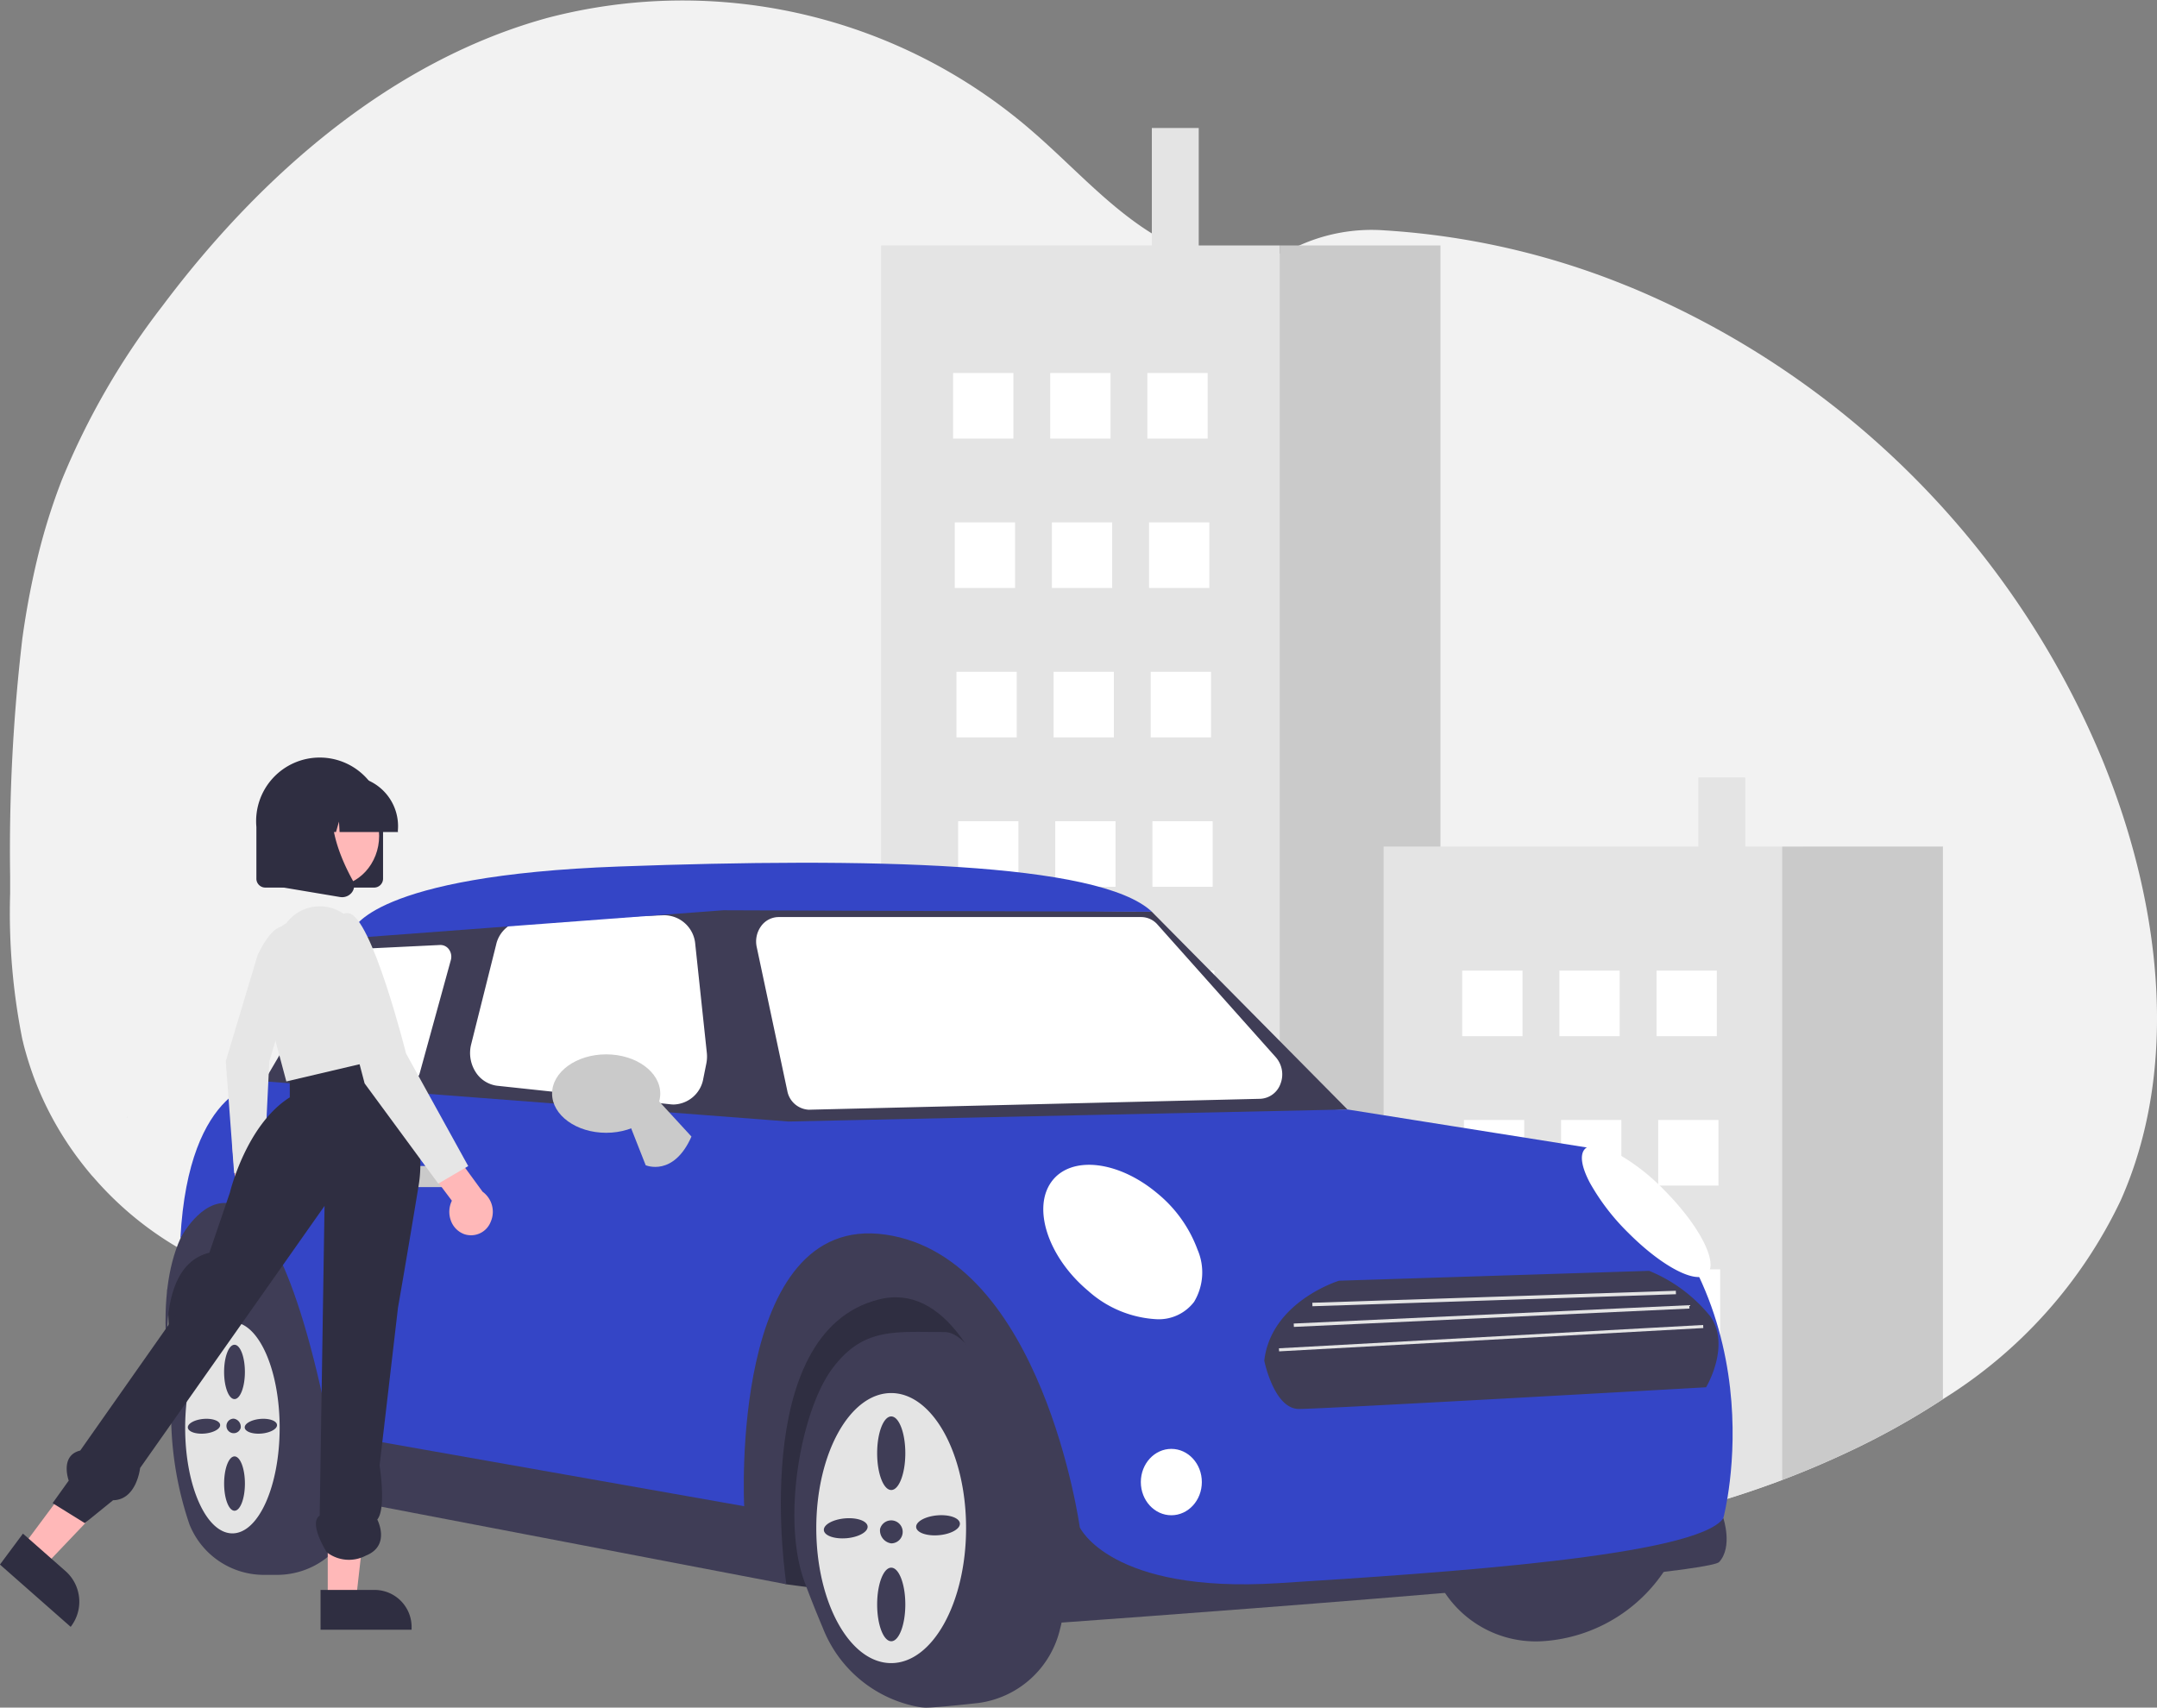 <svg id="Group_20" data-name="Group 20" xmlns="http://www.w3.org/2000/svg" width="118.715" height="94.001" viewBox="0 0 118.715 94.001">
  <rect x="0" y="0" width="118.715" height="94.001" fill="#808080" stroke="none"/>
  <path id="Path_268" data-name="Path 268" d="M182.527,124.069a26.023,26.023,0,0,1-9.783,10.939,42.051,42.051,0,0,1-5.25,2.924q-1.775.836-3.6,1.526a53.02,53.02,0,0,1-18.8,3.415q-1.567,0-3.134-.088-.45-.025-.9-.058-2.369-.171-4.722-.548l-.094-.016a55.471,55.471,0,0,1-9.672-2.466q-.917-.324-1.824-.68c-.163-.062-.326-.128-.488-.193q-1.022-.412-2.028-.864-.846-.379-1.683-.788t-1.635-.836q-1.329-.709-2.629-1.485-1-.6-1.98-1.254a54.788,54.788,0,0,1-4.682-3.487q-.8-.662-1.571-1.357c-.358-.321-.713-.65-1.073-.969a13.553,13.553,0,0,0-2.415-1.79,8.325,8.325,0,0,0-.809-.388,9.412,9.412,0,0,0-3.212-.68,16.84,16.84,0,0,0-5.615.86c-.861.265-1.711.57-2.562.881l-1.047.386c-.721.267-1.441.529-2.169.767-.242.079-.485.157-.728.23a19.911,19.911,0,0,1-2.965.686,14.58,14.58,0,0,1-6.666-.632l-.184-.062c-.309-.106-.614-.221-.918-.346l-.184-.077q-.44-.185-.863-.4l-.184-.091c-.271-.138-.537-.282-.8-.434l-.065-.037c-.1-.058-.2-.12-.3-.179a18.44,18.44,0,0,1-4.315-3.656c-.036-.04-.071-.08-.11-.12-.175-.206-.347-.416-.514-.631-.062-.079-.123-.158-.184-.24q-.3-.394-.572-.8c-.028-.04-.054-.08-.08-.12a17.89,17.89,0,0,1-1.859-3.657c-.015-.04-.03-.08-.043-.12q-.22-.617-.4-1.255c-.05-.177-.1-.36-.139-.537-.014-.053-.028-.107-.04-.159a35.492,35.492,0,0,1-.668-8.005v-.941a99.524,99.524,0,0,1,.67-13.082.783.783,0,0,1,.012-.089q.3-2.169.806-4.295A33.811,33.811,0,0,1,69.21,84.42a41.11,41.11,0,0,1,5.528-9.574c5.521-7.375,12.768-13.575,21.251-15.887a29.344,29.344,0,0,1,26.672,6.283c2.174,1.882,4.135,4.1,6.544,5.594q.122.077.248.151a11,11,0,0,0,.976.513,9.535,9.535,0,0,0,1.357.51,7.079,7.079,0,0,0,4.455-.065c.119-.044.238-.091.356-.143.25-.108.489-.209.72-.3a9.648,9.648,0,0,1,4.691-.834,42.181,42.181,0,0,1,13.263,3.02c.172.068.344.139.515.21a48.148,48.148,0,0,1,25.6,25.594q.2.468.382.942C184.721,107.939,185.787,116.748,182.527,124.069Z" transform="translate(-65.811 -57.987)" fill="#f2f2f2" style="isolation: isolate"/>
  <path id="Path_269" data-name="Path 269" d="M63.475,512.617v.048l-.017.022Z" transform="translate(-56.465 -451.156)" fill="#cacaca"/>
  <path id="Path_270" data-name="Path 270" d="M293.832,630.833l-1.047.386v-.386Z" transform="translate(-267.281 -562.152)" fill="#fff"/>
  <rect id="Rectangle_56" data-name="Rectangle 56" width="2.581" height="7.02" transform="translate(63.394 7.046)" fill="#e4e4e4"/>
  <path id="Path_271" data-name="Path 271" d="M523.334,170.693v70.665a55.475,55.475,0,0,1-9.672-2.466q-.917-.324-1.824-.68c-.163-.062-.326-.128-.488-.193q-1.022-.412-2.028-.864-.846-.379-1.683-.788t-1.635-.836q-1.329-.709-2.629-1.485-1-.6-1.98-1.254v-62.1Z" transform="translate(-452.904 -157.18)" fill="#e4e4e4"/>
  <path id="Path_272" data-name="Path 272" d="M709.334,170.693v71.374q-1.567,0-3.134-.088-.45-.025-.9-.058-2.369-.171-4.722-.548l-.094-.016V170.693Z" transform="translate(-630.055 -157.18)" fill="#cacaca"/>
  <rect id="Rectangle_57" data-name="Rectangle 57" width="3.318" height="3.611" transform="translate(52.456 20.533)" fill="#fff"/>
  <rect id="Rectangle_58" data-name="Rectangle 58" width="3.318" height="3.611" transform="translate(57.802 20.533)" fill="#fff"/>
  <rect id="Rectangle_59" data-name="Rectangle 59" width="3.318" height="3.611" transform="translate(63.148 20.533)" fill="#fff"/>
  <rect id="Rectangle_60" data-name="Rectangle 60" width="3.318" height="3.611" transform="translate(52.548 28.757)" fill="#fff"/>
  <rect id="Rectangle_61" data-name="Rectangle 61" width="3.318" height="3.611" transform="translate(57.894 28.757)" fill="#fff"/>
  <rect id="Rectangle_62" data-name="Rectangle 62" width="3.318" height="3.611" transform="translate(63.24 28.757)" fill="#fff"/>
  <rect id="Rectangle_63" data-name="Rectangle 63" width="3.318" height="3.611" transform="translate(52.64 36.981)" fill="#fff"/>
  <rect id="Rectangle_64" data-name="Rectangle 64" width="3.318" height="3.611" transform="translate(57.986 36.981)" fill="#fff"/>
  <rect id="Rectangle_65" data-name="Rectangle 65" width="3.318" height="3.611" transform="translate(63.332 36.981)" fill="#fff"/>
  <rect id="Rectangle_66" data-name="Rectangle 66" width="3.318" height="3.611" transform="translate(52.732 45.205)" fill="#fff"/>
  <rect id="Rectangle_67" data-name="Rectangle 67" width="3.318" height="3.611" transform="translate(58.078 45.205)" fill="#fff"/>
  <rect id="Rectangle_68" data-name="Rectangle 68" width="3.318" height="3.611" transform="translate(63.425 45.205)" fill="#fff"/>
  <rect id="Rectangle_69" data-name="Rectangle 69" width="3.318" height="3.611" transform="translate(52.824 53.429)" fill="#fff"/>
  <rect id="Rectangle_70" data-name="Rectangle 70" width="3.318" height="3.611" transform="translate(58.171 53.429)" fill="#fff"/>
  <rect id="Rectangle_71" data-name="Rectangle 71" width="3.318" height="3.611" transform="translate(63.517 53.429)" fill="#fff"/>
  <rect id="Rectangle_72" data-name="Rectangle 72" width="3.318" height="3.611" transform="translate(52.916 61.653)" fill="#fff"/>
  <rect id="Rectangle_73" data-name="Rectangle 73" width="3.318" height="3.611" transform="translate(58.263 61.653)" fill="#fff"/>
  <rect id="Rectangle_74" data-name="Rectangle 74" width="3.318" height="3.611" transform="translate(63.609 61.653)" fill="#fff"/>
  <rect id="Rectangle_75" data-name="Rectangle 75" width="3.318" height="3.611" transform="translate(53.009 69.877)" fill="#fff"/>
  <rect id="Rectangle_76" data-name="Rectangle 76" width="3.318" height="3.611" transform="translate(58.355 69.877)" fill="#fff"/>
  <rect id="Rectangle_77" data-name="Rectangle 77" width="3.318" height="3.611" transform="translate(63.701 69.877)" fill="#fff"/>
  <path id="Path_273" data-name="Path 273" d="M546.544,709.393v1.874q-.846-.379-1.683-.788t-1.635-.836v-.251Z" transform="translate(-490.125 -631.293)" fill="#fff"/>
  <path id="Path_274" data-name="Path 274" d="M595.055,709.393V713h-1.007q-.917-.324-1.824-.68c-.163-.062-.326-.128-.488-.193v-2.738Z" transform="translate(-533.289 -631.293)" fill="#fff"/>
  <rect id="Rectangle_78" data-name="Rectangle 78" width="3.318" height="3.611" transform="translate(63.793 78.101)" fill="#fff"/>
  <rect id="Rectangle_79" data-name="Rectangle 79" width="2.581" height="4.161" transform="translate(93.474 42.798)" fill="#e4e4e4"/>
  <path id="Path_275" data-name="Path 275" d="M774.284,446.673v34.87a53.019,53.019,0,0,1-18.8,3.415q-1.567,0-3.134-.088v-38.2Z" transform="translate(-676.201 -400.072)" fill="#e4e4e4"/>
  <path id="Path_276" data-name="Path 276" d="M960.284,446.673v30.42a42.053,42.053,0,0,1-5.25,2.924q-1.775.836-3.6,1.526v-34.87Z" transform="translate(-853.352 -400.072)" fill="#cacaca"/>
  <rect id="Rectangle_80" data-name="Rectangle 80" width="3.318" height="3.611" transform="translate(80.477 53.429)" fill="#fff"/>
  <rect id="Rectangle_81" data-name="Rectangle 81" width="3.318" height="3.611" transform="translate(85.824 53.429)" fill="#fff"/>
  <rect id="Rectangle_82" data-name="Rectangle 82" width="3.318" height="3.611" transform="translate(91.17 53.429)" fill="#fff"/>
  <rect id="Rectangle_83" data-name="Rectangle 83" width="3.318" height="3.611" transform="translate(80.57 61.653)" fill="#fff"/>
  <rect id="Rectangle_84" data-name="Rectangle 84" width="3.318" height="3.611" transform="translate(85.916 61.653)" fill="#fff"/>
  <rect id="Rectangle_85" data-name="Rectangle 85" width="3.318" height="3.611" transform="translate(91.262 61.653)" fill="#fff"/>
  <rect id="Rectangle_86" data-name="Rectangle 86" width="3.318" height="3.611" transform="translate(80.662 69.877)" fill="#fff"/>
  <rect id="Rectangle_87" data-name="Rectangle 87" width="3.318" height="3.611" transform="translate(86.008 69.877)" fill="#fff"/>
  <rect id="Rectangle_88" data-name="Rectangle 88" width="3.318" height="3.611" transform="translate(91.354 69.877)" fill="#fff"/>
  <rect id="Rectangle_89" data-name="Rectangle 89" width="3.318" height="3.611" transform="translate(80.754 78.101)" fill="#fff"/>
  <rect id="Rectangle_90" data-name="Rectangle 90" width="3.318" height="3.611" transform="translate(86.1 78.101)" fill="#fff"/>
  <rect id="Rectangle_91" data-name="Rectangle 91" width="3.318" height="3.611" transform="translate(91.446 78.101)" fill="#fff"/>
  <path id="Path_277" data-name="Path 277" d="M775.912,774.557a6.012,6.012,0,0,0,6.124,4.36,8.7,8.7,0,0,0,7.081-4.443Z" transform="translate(-697.17 -688.57)" fill="#3f3d56"/>
  <path id="Path_278" data-name="Path 278" d="M84.925,552.743l-1.412,2.815.229,5.283,33.847,10.943,14.739,1.972-2.881-19.125-10.083-1.943-15.126.47-12.824-2.575Z" transform="translate(-74.31 -484.571)" fill="#2f2e41"/>
  <path id="Path_279" data-name="Path 279" d="M152.782,658.652h-.874a4.413,4.413,0,0,1-4.025-2.778,18.92,18.92,0,0,1-.942-7.687c.305-3.824,2.231-6.319,4.794-6.206,2.828.124,5.24,10.768,5.342,11.221a4.3,4.3,0,0,1-.127,2.3A4.44,4.44,0,0,1,152.782,658.652Z" transform="translate(-137.456 -571.959)" fill="#3f3d56"/>
  <path id="Path_280" data-name="Path 280" d="M465.327,690.169a2.831,2.831,0,0,1-.446-.047,7.017,7.017,0,0,1-5.217-4.321c-.354-.838-.7-1.7-1.013-2.551-1.277-3.432-.206-9.43,1.532-11.752,1.535-2.049,3.079-2.033,5.418-2.009.24,0,.489.005.747.005,2.6,0,5.341,10.4,6.243,13.811.072.272.131.5.177.665a3.69,3.69,0,0,1-.05,1.845,5.341,5.341,0,0,1-4.513,4.1C466.661,690.085,465.693,690.169,465.327,690.169Z" transform="translate(-414.37 -596.167)" fill="#3f3d56"/>
  <path id="Path_281" data-name="Path 281" d="M144.315,605.72s-.992-4.817.5-8.1l1.5-3.945,5.669,5.731,1.294,8.967,22.184,3.657s-1.374-14.7,7.252-15.282,12.718,15.282,12.718,15.282l4.3,3.405,30-2.409s.53,1.578-.231,2.409-37.172,3.405-37.172,3.405-1.832-19.684-9.084-17.856-5.083,15.677-5.083,15.677L152.253,611.7s-.84-13.372-5.114-13.372S144.315,605.72,144.315,605.72Z" transform="translate(-134.883 -529.45)" fill="#3f3d56"/>
  <path id="Path_282" data-name="Path 282" d="M128.3,425.516l4.887-8.335,20.839-1.329,23.129.332,10.763,10.88-33.281,2.076-26.793-1.578Z" transform="translate(-113.761 -365.993)" fill="#3f3d56"/>
  <path id="Path_283" data-name="Path 283" d="M156.05,554.445s-4.158.094-4.616,8.649c0,0,4.427-8.721,8.244,10.714l22.785,4.028s-.84-16.2,7.786-14.95S200.935,579,200.935,579s1.679,3.654,10.916,3.073,23.052-1.495,24.5-3.571c0,0,3.359-12.375-7.1-20.348l-13.587-2.159-30.762.664Z" transform="translate(-141.506 -494.922)" fill="#3445c6"/>
  <path id="Path_284" data-name="Path 284" d="M262.626,594.493h-2.6a.583.583,0,0,1,0-1.163h2.6a.583.583,0,0,1,0,1.163Z" transform="translate(-237.661 -529.145)" fill="#cacaca"/>
  <ellipse id="Ellipse_35" data-name="Ellipse 35" cx="1.679" cy="1.827" rx="1.679" ry="1.827" transform="translate(62.788 79.758)" fill="#fff"/>
  <path id="Path_285" data-name="Path 285" d="M588.626,601.29a6.113,6.113,0,0,1-3.751-1.564c-2.168-1.817-3.079-4.5-2.03-5.981s3.665-1.207,5.833.61a7.237,7.237,0,0,1,2.221,3.108,3.147,3.147,0,0,1-.191,2.873A2.439,2.439,0,0,1,588.626,601.29Z" transform="translate(-524.99 -528.671)" fill="#fff"/>
  <path id="Path_286" data-name="Path 286" d="M857.825,591.275c-.846,0-2.365-.932-3.87-2.444a12.232,12.232,0,0,1-2.1-2.736c-.462-.871-.567-1.527-.3-1.846s.88-.257,1.715.176a11.45,11.45,0,0,1,2.673,2.065c1.9,1.913,2.957,3.926,2.4,4.582A.645.645,0,0,1,857.825,591.275Z" transform="translate(-764.348 -520.976)" fill="#fff"/>
  <path id="Path_287" data-name="Path 287" d="M216.5,499.318l-.055,0-5.52-.558a.6.6,0,0,1-.477-.356.7.7,0,0,1,.027-.628l3.112-5.46a.587.587,0,0,1,.478-.3l4.117-.2a.576.576,0,0,1,.494.248.691.691,0,0,1,.1.582l-1.71,6.216A.6.6,0,0,1,216.5,499.318Z" transform="translate(-193.963 -439.796)" fill="#fff"/>
  <path id="Path_288" data-name="Path 288" d="M307.341,488.611a1.567,1.567,0,0,1-.165-.009l-9.542-1.022a1.647,1.647,0,0,1-1.209-.775,1.946,1.946,0,0,1-.235-1.505l1.373-5.48a1.693,1.693,0,0,1,1.549-1.335l7.7-.293a1.727,1.727,0,0,1,1.713,1.6l.635,5.965a1.964,1.964,0,0,1-.027.6l-.167.831A1.705,1.705,0,0,1,307.341,488.611Z" transform="translate(-270.259 -427.81)" fill="#fff"/>
  <path id="Path_289" data-name="Path 289" d="M441.861,489.641a1.269,1.269,0,0,1-1.2-1.042l-1.683-7.917a1.437,1.437,0,0,1,.237-1.14,1.2,1.2,0,0,1,.968-.508h19.962a1.2,1.2,0,0,1,.888.409l6.52,7.314a1.434,1.434,0,0,1,.256,1.447,1.243,1.243,0,0,1-1.116.835l-24.8.6Z" transform="translate(-397.331 -428.552)" fill="#fff"/>
  <path id="Path_290" data-name="Path 290" d="M236.13,458.091l.17-.291s.992-2.99,14.656-3.488,26.411-.249,29.312,2.492l-23.587-.083-19.923,1.495Z" transform="translate(-216.869 -406.613)" fill="#3445c6"/>
  <path id="Path_291" data-name="Path 291" d="M156.454,665.026c-1.433,0-2.6,2.6-2.6,5.814s1.162,5.814,2.6,5.814,2.6-2.6,2.6-5.814S157.887,665.026,156.454,665.026Zm.115,1.246c.316,0,.572.669.572,1.495s-.256,1.495-.572,1.495-.572-.669-.572-1.495S156.252,666.272,156.568,666.272Zm.344,4.568a.4.4,0,1,1-.382-.5A.452.452,0,0,1,156.912,670.84Zm-1.994.32c-.491.041-.9-.106-.917-.328s.369-.436.86-.478.9.106.917.328-.369.436-.86.478Zm1.651,4.248c-.316,0-.572-.669-.572-1.495s.256-1.495.572-1.495.572.669.572,1.495-.256,1.495-.572,1.495Zm1.479-4.248c-.491.041-.9-.106-.917-.328s.369-.436.86-.478.9.106.917.328S158.538,671.118,158.047,671.16Z" transform="translate(-143.663 -592.245)" fill="#e4e4e4"/>
  <path id="Path_292" data-name="Path 292" d="M473.163,697.583c-2.276,0-4.122,3.328-4.122,7.433s1.845,7.433,4.122,7.433,4.122-3.328,4.122-7.433S475.44,697.583,473.163,697.583Zm-2.462,7.991c-.665.056-1.221-.143-1.243-.445s.5-.591,1.165-.647,1.221.143,1.243.445S471.365,705.519,470.7,705.575Zm2.465,5.671c-.428,0-.775-.907-.775-2.025s.347-2.025.775-2.025.775.907.775,2.025S473.594,711.246,473.166,711.246Zm-.613-6.187a.633.633,0,1,1,.611.8A.723.723,0,0,1,472.552,705.058Zm.613-2.138c-.428,0-.775-.907-.775-2.025s.347-2.025.775-2.025.775.907.775,2.025S473.594,702.921,473.166,702.921Zm2.614,2.488c-.665.056-1.221-.143-1.242-.445s.5-.591,1.165-.647,1.221.143,1.242.445S476.444,705.353,475.78,705.408Z" transform="translate(-424.115 -620.898)" fill="#e4e4e4"/>
  <path id="Path_293" data-name="Path 293" d="M375.525,563.015l.916,2.326s1.527.664,2.519-1.578l-2.011-2.188Z" transform="translate(-340.904 -501.197)" fill="#cacaca"/>
  <path id="Path_294" data-name="Path 294" d="M340.057,546.389c-1.642,0-2.977-.969-2.977-2.159s1.335-2.159,2.977-2.159,2.977.969,2.977,2.159S341.7,546.389,340.057,546.389Z" transform="translate(-306.695 -484.031)" fill="#cacaca"/>
  <path id="Path_295" data-name="Path 295" d="M713.969,641.474l-17.067.543s-3.735,1.14-4.116,4.4c0,0,.534,2.66,1.906,2.66s22.41-1.194,22.41-1.194,1.372-2.28.229-3.908A8.422,8.422,0,0,0,713.969,641.474Z" transform="translate(-623.204 -571.516)" fill="#3f3d56"/>
  <rect id="Rectangle_92" data-name="Rectangle 92" width="20.026" height="0.191" transform="matrix(0.999, -0.033, 0.033, 0.999, 72.227, 71.715)" fill="#e4e4e4"/>
  <path id="Path_297" data-name="Path 297" d="M0,0,21.793-.024V.162L0,.186Z" transform="translate(71.203 72.858) rotate(-2.594)" fill="#e4e4e4"/>
  <path id="Path_296" data-name="Path 296" d="M0,0,23.382-.03V.139L0,.169Z" transform="translate(70.389 74.221) rotate(-3.074)" fill="#e4e4e4"/>
  <g id="Group_142" data-name="Group 142" transform="translate(0 41.727)">
    <path id="Path_2185" data-name="Path 2185" d="M174.542,584.47a1.207,1.207,0,0,1-.2-.932,1.123,1.123,0,0,1,.531-.761l-.217-2.571,1.4-.524.259,3.635a1.189,1.189,0,0,1-.42,1.438.989.989,0,0,1-1.362-.285Z" transform="translate(-161.872 -558.859)" fill="#ffb8b8"/>
    <path id="Path_2186" data-name="Path 2186" d="M175.856,484.879s.963-2.2,1.819-1.426-1.173,7.277-1.173,7.277l-.309,6.314-1.627-.177-.46-6.151Z" transform="translate(-161.68 -474.023)" fill="#e6e6e6"/>
    <path id="Path_2187" data-name="Path 2187" d="M72.732,730.766l1.208,1.064,4.345-4.562L76.5,725.7Z" transform="translate(-71.476 -687.369)" fill="#ffb8b8"/>
    <path id="Path_2188" data-name="Path 2188" d="M62.6,762.125l2.378,2.094h0a2.251,2.251,0,0,1,.289,2.984l-.04.054-3.893-3.429Z" transform="translate(-61.337 -719.429)" fill="#2f2e41"/>
    <path id="Path_2189" data-name="Path 2189" d="M225.026,744.726h1.554l.739-6.521h-2.293Z" transform="translate(-206.988 -698.377)" fill="#ffb8b8"/>
    <path id="Path_2190" data-name="Path 2190" d="M221.431,787.987h3.06a2.041,2.041,0,0,1,1.95,2.121v.069h-5.009Z" transform="translate(-203.789 -742.19)" fill="#2f2e41"/>
    <path id="Path_2191" data-name="Path 2191" d="M105.485,537.647s2.915,3.86,2.281,7.721-1.141,6.756-1.141,6.756l-1.013,8.686s.38,2.366-.127,2.975c0,0,.76,1.437-.634,1.988a1.992,1.992,0,0,1-2.147-.19s-1.022-1.6-.388-2.015l.267-17.048L92.432,560.948s-.187,1.755-1.487,1.774l-1.554,1.26-1.774-1.1.887-1.241s-.507-1.379.634-1.655l6.59-9.376,1.647-4.826s.887-3.723,3.295-5.239v-1.614Z" transform="translate(-84.721 -521.864)" fill="#2f2e41"/>
    <path id="Path_2192" data-name="Path 2192" d="M192.195,475.028h0a2.286,2.286,0,0,1,3.19-.49l.105.076h0a10.549,10.549,0,0,1,2.187,4.9l.475,2.823-5.956,1.4-1.4-5.239a3.06,3.06,0,0,1,1.4-3.472Z" transform="translate(-176.437 -465.933)" fill="#e6e6e6"/>
    <path id="Path_2193" data-name="Path 2193" d="M273.8,583.494a1.236,1.236,0,0,1-.734-.748,1.4,1.4,0,0,1,.056-1.092l-1.718-2.288,1.023-1.475,2.385,3.268a1.365,1.365,0,0,1,.447,1.656A1.162,1.162,0,0,1,273.8,583.494Z" transform="translate(-248.252 -557.284)" fill="#ffb8b8"/>
    <path id="Path_2194" data-name="Path 2194" d="M226.91,479.854s-.38-2.758.887-2.62,3.168,7.721,3.168,7.721l3.422,6.2-1.647.965-4.055-5.515Z" transform="translate(-208.617 -468.691)" fill="#e6e6e6"/>
    <path id="Path_2195" data-name="Path 2195" d="M195.893,413.145h-6.034a.491.491,0,0,1-.468-.509v-2.83a3.5,3.5,0,1,1,6.971,0h0v2.83A.491.491,0,0,1,195.893,413.145Z" transform="translate(-175.28 -406.013)" fill="#2f2e41"/>
    <ellipse id="Ellipse_430" data-name="Ellipse 430" cx="2.555" cy="2.78" rx="2.555" ry="2.78" transform="translate(15.757 1.505)" fill="#ffb8b8"/>
    <path id="Path_2196" data-name="Path 2196" d="M217.665,417.568h-3.216l-.033-.576-.165.576h-.5l-.065-1.142-.327,1.142h-.958v-.057a2.755,2.755,0,0,1,2.4-3h.453a2.755,2.755,0,0,1,2.4,3Z" transform="translate(-195.759 -413.492)" fill="#2f2e41"/>
    <path id="Path_2197" data-name="Path 2197" d="M200.3,421.014a.711.711,0,0,1-.117-.01l-3.828-.642v-4.338a1.608,1.608,0,0,1,1.536-1.671h2.678l-.1.116c-1.451,1.608-.358,4.215.423,5.626a.6.6,0,0,1-.052.659.672.672,0,0,1-.535.26Z" transform="translate(-181.476 -413.353)" fill="#2f2e41"/>
  </g>
</svg>
